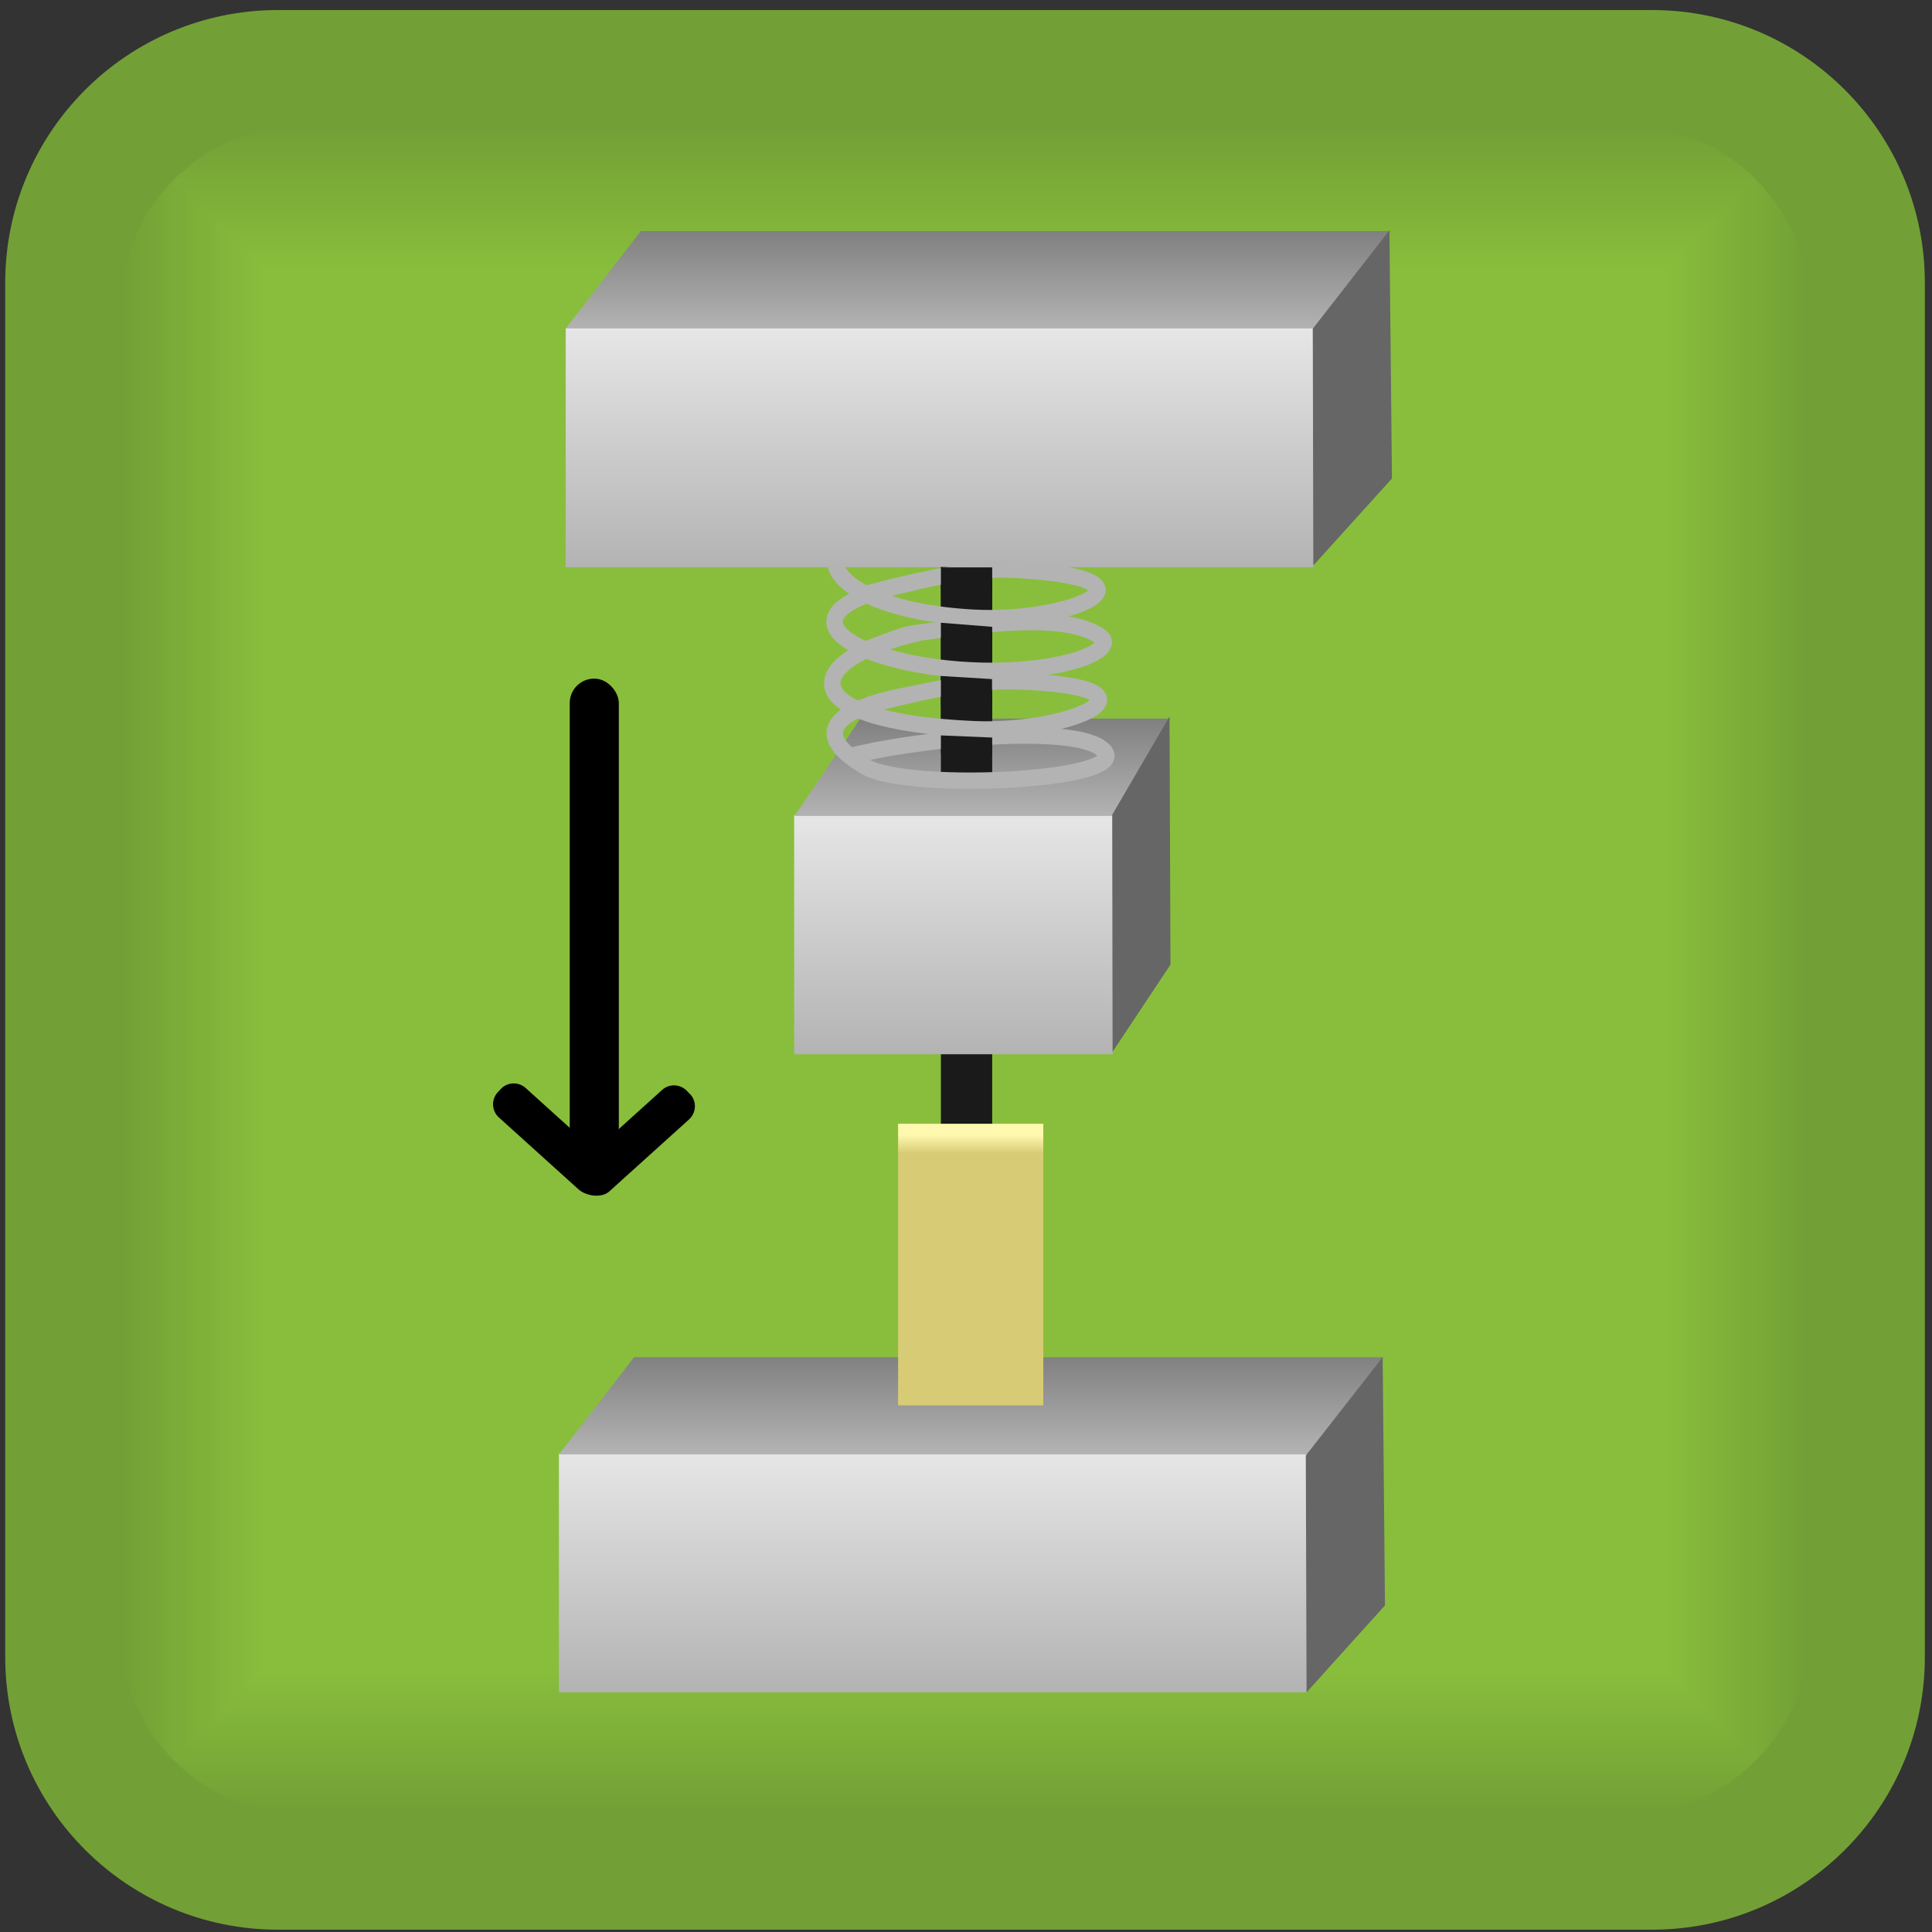 <?xml version="1.0" encoding="UTF-8" standalone="no"?>
<!-- Creator: CorelDRAW X6 -->

<svg
   xmlns:dc="http://purl.org/dc/elements/1.1/"
   xmlns:cc="http://creativecommons.org/ns#"
   xmlns:rdf="http://www.w3.org/1999/02/22-rdf-syntax-ns#"
   xmlns:svg="http://www.w3.org/2000/svg"
   xmlns="http://www.w3.org/2000/svg"
   xmlns:xlink="http://www.w3.org/1999/xlink"
   xmlns:sodipodi="http://sodipodi.sourceforge.net/DTD/sodipodi-0.dtd"
   xmlns:inkscape="http://www.inkscape.org/namespaces/inkscape"
   xml:space="preserve"
   width="100px"
   height="100px"
   version="1.1"
   style="shape-rendering:geometricPrecision; text-rendering:geometricPrecision; image-rendering:optimizeQuality; fill-rule:evenodd; clip-rule:evenodd"
   viewBox="0 0 10000 10000"
   id="svg4888"
   sodipodi:docname="accelerometerBlock.svg"
   inkscape:version="0.92.1 r15371"><rect x="0" y="0" width="10000" height="10000" fill="#333333" stroke="none"/><sodipodi:namedview
   pagecolor="#ffffff"
   bordercolor="#666666"
   borderopacity="1"
   objecttolerance="10"
   gridtolerance="10"
   guidetolerance="10"
   inkscape:pageopacity="0"
   inkscape:pageshadow="2"
   inkscape:window-width="1920"
   inkscape:window-height="1017"
   id="namedview4890"
   showgrid="false"
   inkscape:zoom="2.9557063"
   inkscape:cx="48.825951"
   inkscape:cy="23.472145"
   inkscape:window-x="-8"
   inkscape:window-y="-8"
   inkscape:window-maximized="1"
   inkscape:current-layer="svg4888" />
 <defs
   id="defs4499">
  <style
   type="text/css"
   id="style4485">
   <![CDATA[
    .fil2 {fill:none}
    .fil42 {fill:black}
    .fil43 {fill:#000059}
    .fil41 {fill:#1F1F1F}
    .fil44 {fill:#222323}
    .fil47 {fill:#2B2A29}
    .fil46 {fill:#303030}
    .fil0 {fill:#72A036}
    .fil3 {fill:#73A036}
    .fil4 {fill:#73A136}
    .fil5 {fill:#74A136}
    .fil6 {fill:#74A236}
    .fil7 {fill:#75A236}
    .fil8 {fill:#75A336}
    .fil9 {fill:#76A436}
    .fil10 {fill:#76A537}
    .fil11 {fill:#77A537}
    .fil12 {fill:#77A637}
    .fil13 {fill:#78A737}
    .fil14 {fill:#79A837}
    .fil15 {fill:#79A937}
    .fil16 {fill:#7AAA38}
    .fil17 {fill:#7BAB38}
    .fil18 {fill:#7CAC38}
    .fil19 {fill:#7CAD38}
    .fil20 {fill:#7DAE38}
    .fil21 {fill:#7EAF39}
    .fil22 {fill:#7FB039}
    .fil23 {fill:#7FB139}
    .fil24 {fill:#80B239}
    .fil25 {fill:#81B339}
    .fil26 {fill:#81B43A}
    .fil27 {fill:#82B43A}
    .fil28 {fill:#82B53A}
    .fil29 {fill:#83B63A}
    .fil30 {fill:#84B73A}
    .fil31 {fill:#84B83A}
    .fil32 {fill:#85B83A}
    .fil33 {fill:#85B93B}
    .fil34 {fill:#86BA3B}
    .fil35 {fill:#86BB3B}
    .fil36 {fill:#87BB3B}
    .fil37 {fill:#87BC3B}
    .fil38 {fill:#88BC3B}
    .fil39 {fill:#88BD3B}
    .fil40 {fill:#89BE3C}
    .fil45 {fill:#ACACAC}
    .fil48 {fill:#D40F0F}
    .fil1 {fill:black;fill-opacity:0}
   ]]>
  </style>
       <clipPath
   id="id0">
        <path
   d="M1578 9394l6833 0c526,0 957,-431 957,-957l0 -6833c0,-526 -431,-957 -957,-957l-6833 0c-526,0 -957,431 -957,957l0 6833c0,526 431,957 957,957z"
   id="path4487" />
       </clipPath>
       <clipPath
   id="id1">
        <path
   d="M1578 9394l6833 0c526,0 957,-431 957,-957l0 -6833c0,-526 -431,-957 -957,-957l-6833 0c-526,0 -957,431 -957,957l0 6833c0,526 431,957 957,957z"
   id="path4490" />
       </clipPath>
       <clipPath
   id="id2">
        <path
   d="M1578 9394l6833 0c526,0 957,-431 957,-957l0 -6833c0,-526 -431,-957 -957,-957l-6833 0c-526,0 -957,431 -957,957l0 6833c0,526 431,957 957,957z"
   id="path4493" />
       </clipPath>
       <clipPath
   id="id3">
        <path
   d="M1578 9394l6833 0c526,0 957,-431 957,-957l0 -6833c0,-526 -431,-957 -957,-957l-6833 0c-526,0 -957,431 -957,957l0 6833c0,526 431,957 957,957z"
   id="path4496" />
       </clipPath>
 <linearGradient
   inkscape:collect="always"
   xlink:href="#id4"
   id="linearGradient11478"
   gradientUnits="userSpaceOnUse"
   gradientTransform="scale(1.769,0.565)"
   x1="2747.111"
   y1="5224.776"
   x2="2747.111"
   y2="3041.45" /><linearGradient
   id="id4"
   gradientUnits="userSpaceOnUse"
   x1="4931.99"
   y1="5469.17"
   x2="4931.99"
   y2="4234.45"><stop
     offset="0"
     style="stop-color:#B3B3B3"
     id="stop4499" /><stop
     offset="1"
     style="stop-color:#E6E6E6"
     id="stop4501" /></linearGradient><linearGradient
   inkscape:collect="always"
   xlink:href="#id2-2"
   id="linearGradient11480"
   gradientUnits="userSpaceOnUse"
   gradientTransform="scale(2.91,0.344)"
   x1="1738.377"
   y1="5005.52"
   x2="1738.377"
   y2="3541.697" /><linearGradient
   id="id2-2"
   gradientUnits="objectBoundingBox"
   x1="0.5"
   y1="1"
   x2="0.5"
   y2="0"><stop
     offset="0"
     style="stop-color:#B3B3B3"
     id="stop4493" /><stop
     offset="1"
     style="stop-color:gray"
     id="stop4495" /></linearGradient><linearGradient
   inkscape:collect="always"
   xlink:href="#id4"
   id="linearGradient11482"
   gradientUnits="userSpaceOnUse"
   gradientTransform="scale(1.769,0.565)"
   x1="2727.329"
   y1="15508.026"
   x2="2727.329"
   y2="13324.699" /><linearGradient
   inkscape:collect="always"
   xlink:href="#id2-2"
   id="linearGradient11484"
   gradientUnits="userSpaceOnUse"
   gradientTransform="scale(2.913,0.343)"
   x1="1724.633"
   y1="21952.998"
   x2="1724.633"
   y2="20490.631" /><linearGradient
   inkscape:collect="always"
   xlink:href="#id4"
   id="linearGradient11486"
   gradientUnits="userSpaceOnUse"
   x1="4931.99"
   y1="5469.17"
   x2="4931.99"
   y2="4234.45" /><linearGradient
   inkscape:collect="always"
   xlink:href="#id2-2"
   id="linearGradient11488"
   gradientUnits="userSpaceOnUse"
   x1="5082"
   y1="4237.76"
   x2="5082"
   y2="3735.05" /><linearGradient
   inkscape:collect="always"
   xlink:href="#id6"
   id="linearGradient11490"
   gradientUnits="userSpaceOnUse"
   x1="5021.26"
   y1="7224.52"
   x2="5021.26"
   y2="5885.73" /><linearGradient
   id="id6"
   gradientUnits="userSpaceOnUse"
   x1="5021.26"
   y1="7224.52"
   x2="5021.26"
   y2="5885.73"><stop
     offset="0"
     style="stop-color:#D7CC75"
     id="stop4505" /><stop
     offset="0.929"
     style="stop-color:#D7CC75"
     id="stop4507" /><stop
     offset="1"
     style="stop-color:#FFF8AF"
     id="stop4509" /></linearGradient></defs>
 <g
   id="Layer_x0020_1">
  <g
   id="_344180360">
   <g
   id="_343965240">
    <g
   id="_344506672">
     <path
   class="fil0"
   d="M1439 52l7112 0c780,0 1412,632 1412,1412l0 7112c0,780 -632,1412 -1412,1412l-7112 0c-780,0 -1412,-632 -1412,-1412l0 -7112c0,-780 632,-1412 1412,-1412l0 0z"
   id="path4502" />
     <g
   id="g4828">
      <g
   style="clip-path:url(#id0)"
   clip-path="url(#id0)"
   id="g4506">
       <polygon
   class="fil1"
   points="621,647 9369,647 9369,9394 621,9394 "
   id="polygon4504" />
      </g>
      <g
   style="clip-path:url(#id1)"
   clip-path="url(#id1)"
   id="g4511">
       <g
   id="g4509">
        <polygon
   id="1"
   class="fil1"
   points="621,647 9369,647 9369,9394 621,9394 " />
       </g>
      </g>
      <path
   class="fil2"
   d="M1578 9394l6833 0c526,0 957,-431 957,-957l0 -6833c0,-526 -431,-957 -957,-957l-6833 0c-526,0 -957,431 -957,957l0 6833c0,526 431,957 957,957z"
   id="path4513" />
      <g
   style="clip-path:url(#id2)"
   clip-path="url(#id2)"
   id="g4517">
       <polygon
   class="fil1"
   points="621,647 9369,647 9369,9394 621,9394 "
   id="polygon4515" />
      </g>
      <g
   style="clip-path:url(#id3)"
   clip-path="url(#id3)"
   id="g4822">
       <g
   id="g4820">
        <polygon
   id="polygon4519"
   class="fil3"
   points="621,646 9369,646 9369,9394 621,9394 621,646 651,675 9340,675 9340,9365 651,9365 651,675 " />
        <polygon
   id="_1_0"
   class="fil3"
   points="636,661 9354,661 9354,9380 636,9380 636,661 665,690 9326,690 9326,9350 665,9350 665,690 " />
        <polygon
   id="_2"
   class="fil4"
   points="651,675 9340,675 9340,9365 651,9365 651,675 679,705 9311,705 9311,9336 679,9336 679,705 " />
        <polygon
   id="_3"
   class="fil5"
   points="665,690 9326,690 9326,9350 665,9350 665,690 694,719 9296,719 9296,9321 694,9321 694,719 " />
        <polygon
   id="_4"
   class="fil6"
   points="679,705 9311,705 9311,9336 679,9336 679,705 709,733 9282,733 9282,9306 709,9306 709,733 " />
        <polygon
   id="_5"
   class="fil7"
   points="694,719 9296,719 9296,9321 694,9321 694,719 723,748 9267,748 9267,9292 723,9292 723,748 " />
        <polygon
   id="_6"
   class="fil8"
   points="709,733 9282,733 9282,9306 709,9306 709,733 738,763 9252,763 9252,9278 738,9278 738,763 " />
        <polygon
   id="_7"
   class="fil9"
   points="723,748 9267,748 9267,9292 723,9292 723,748 753,778 9238,778 9238,9263 753,9263 753,778 " />
        <polygon
   id="_8"
   class="fil9"
   points="738,763 9252,763 9252,9278 738,9278 738,763 767,792 9223,792 9223,9248 767,9248 767,792 " />
        <polygon
   id="_9"
   class="fil10"
   points="753,778 9238,778 9238,9263 753,9263 753,778 781,807 9209,807 9209,9234 781,9234 781,807 " />
        <polygon
   id="_10"
   class="fil11"
   points="767,792 9224,792 9224,9248 767,9248 767,792 796,822 9194,822 9194,9219 796,9219 796,822 " />
        <polygon
   id="_11"
   class="fil12"
   points="781,807 9209,807 9209,9234 781,9234 781,807 811,836 9180,836 9180,9204 811,9204 811,836 " />
        <polygon
   id="_12"
   class="fil13"
   points="796,822 9194,822 9194,9219 796,9219 796,822 826,850 9165,850 9165,9190 826,9190 826,850 " />
        <polygon
   id="_13"
   class="fil13"
   points="811,836 9180,836 9180,9204 811,9204 811,836 840,865 9150,865 9150,9176 840,9176 840,865 " />
        <polygon
   id="_14"
   class="fil14"
   points="826,850 9165,850 9165,9190 826,9190 826,850 855,880 9136,880 9136,9161 855,9161 855,880 " />
        <polygon
   id="_15"
   class="fil14"
   points="840,865 9150,865 9150,9176 840,9176 840,865 869,894 9121,894 9121,9146 869,9146 869,894 " />
        <polygon
   id="_16"
   class="fil15"
   points="855,880 9136,880 9136,9161 855,9161 855,880 884,909 9107,909 9107,9132 884,9132 884,909 " />
        <polygon
   id="_17"
   class="fil16"
   points="869,894 9121,894 9121,9146 869,9146 869,894 898,924 9092,924 9092,9117 898,9117 898,924 " />
        <polygon
   id="_18"
   class="fil16"
   points="884,909 9107,909 9107,9132 884,9132 884,909 913,938 9077,938 9077,9102 913,9102 913,938 " />
        <polygon
   id="_19"
   class="fil17"
   points="898,924 9092,924 9092,9117 898,9117 898,924 928,952 9063,952 9063,9087 928,9087 928,952 " />
        <polygon
   id="_20"
   class="fil17"
   points="913,938 9077,938 9077,9102 913,9102 913,938 942,967 9048,967 9048,9073 942,9073 942,967 " />
        <polygon
   id="_21"
   class="fil18"
   points="928,952 9063,952 9063,9087 928,9087 928,952 957,982 9033,982 9033,9059 957,9059 957,982 " />
        <polygon
   id="_22"
   class="fil18"
   points="942,967 9048,967 9048,9073 942,9073 942,967 971,996 9019,996 9019,9044 971,9044 971,996 " />
        <polygon
   id="_23"
   class="fil19"
   points="957,982 9033,982 9033,9059 957,9059 957,982 986,1011 9005,1011 9005,9029 986,9029 986,1011 " />
        <polygon
   id="_24"
   class="fil20"
   points="971,996 9019,996 9019,9044 971,9044 971,996 1000,1026 8990,1026 8990,9015 1000,9015 1000,1026 " />
        <polygon
   id="_25"
   class="fil20"
   points="986,1011 9005,1011 9005,9029 986,9029 986,1011 1015,1040 8975,1040 8975,9000 1015,9000 1015,1040 " />
        <polygon
   id="_26"
   class="fil21"
   points="1000,1026 8990,1026 8990,9015 1000,9015 1000,1026 1030,1054 8961,1054 8961,8985 1030,8985 1030,1054 " />
        <polygon
   id="_27"
   class="fil21"
   points="1015,1040 8975,1040 8975,9000 1015,9000 1015,1040 1044,1069 8946,1069 8946,8971 1044,8971 1044,1069 " />
        <polygon
   id="_28"
   class="fil22"
   points="1030,1054 8961,1054 8961,8985 1030,8985 1030,1054 1059,1084 8931,1084 8931,8957 1059,8957 1059,1084 " />
        <polygon
   id="_29"
   class="fil23"
   points="1044,1069 8946,1069 8946,8971 1044,8971 1044,1069 1073,1098 8917,1098 8917,8942 1073,8942 1073,1098 " />
        <polygon
   id="_30"
   class="fil23"
   points="1059,1084 8931,1084 8931,8957 1059,8957 1059,1084 1088,1113 8903,1113 8903,8927 1088,8927 1088,1113 " />
        <polygon
   id="_31"
   class="fil24"
   points="1073,1098 8917,1098 8917,8942 1073,8942 1073,1098 1102,1128 8888,1128 8888,8913 1102,8913 1102,1128 " />
        <polygon
   id="_32"
   class="fil24"
   points="1088,1113 8903,1113 8903,8927 1088,8927 1088,1113 1117,1142 8873,1142 8873,8898 1117,8898 1117,1142 " />
        <polygon
   id="_33"
   class="fil25"
   points="1102,1128 8888,1128 8888,8913 1102,8913 1102,1128 1132,1156 8859,1156 8859,8883 1132,8883 1132,1156 " />
        <polygon
   id="_34"
   class="fil26"
   points="1117,1142 8873,1142 8873,8898 1117,8898 1117,1142 1146,1171 8844,1171 8844,8869 1146,8869 1146,1171 " />
        <polygon
   id="_35"
   class="fil27"
   points="1132,1156 8859,1156 8859,8883 1132,8883 1132,1156 1161,1186 8829,1186 8829,8855 1161,8855 1161,1186 " />
        <polygon
   id="_36"
   class="fil28"
   points="1146,1171 8844,1171 8844,8869 1146,8869 1146,1171 1176,1200 8815,1200 8815,8840 1176,8840 1176,1200 " />
        <polygon
   id="_37"
   class="fil28"
   points="1161,1186 8829,1186 8829,8855 1161,8855 1161,1186 1190,1215 8801,1215 8801,8825 1190,8825 1190,1215 " />
        <polygon
   id="_38"
   class="fil29"
   points="1176,1200 8815,1200 8815,8840 1176,8840 1176,1200 1204,1230 8786,1230 8786,8811 1204,8811 1204,1230 " />
        <polygon
   id="_39"
   class="fil29"
   points="1190,1215 8801,1215 8801,8825 1190,8825 1190,1215 1219,1244 8771,1244 8771,8796 1219,8796 1219,1244 " />
        <polygon
   id="_40"
   class="fil30"
   points="1204,1230 8786,1230 8786,8811 1204,8811 1204,1230 1234,1258 8757,1258 8757,8781 1234,8781 1234,1258 " />
        <polygon
   id="_41"
   class="fil31"
   points="1219,1244 8771,1244 8771,8796 1219,8796 1219,1244 1248,1273 8742,1273 8742,8767 1248,8767 1248,1273 " />
        <polygon
   id="_42"
   class="fil32"
   points="1234,1258 8757,1258 8757,8781 1234,8781 1234,1258 1263,1288 8727,1288 8727,8753 1263,8753 1263,1288 " />
        <polygon
   id="_43"
   class="fil33"
   points="1248,1273 8742,1273 8742,8767 1248,8767 1248,1273 1278,1302 8713,1302 8713,8738 1278,8738 1278,1302 " />
        <polygon
   id="_44"
   class="fil33"
   points="1263,1288 8727,1288 8727,8753 1263,8753 1263,1288 1292,1317 8699,1317 8699,8723 1292,8723 1292,1317 " />
        <polygon
   id="_45"
   class="fil34"
   points="1278,1302 8713,1302 8713,8738 1278,8738 1278,1302 1306,1332 8684,1332 8684,8709 1306,8709 1306,1332 " />
        <polygon
   id="_46"
   class="fil35"
   points="1292,1317 8699,1317 8699,8723 1292,8723 1292,1317 1321,1346 8669,1346 8669,8694 1321,8694 1321,1346 " />
        <polygon
   id="_47"
   class="fil36"
   points="1306,1332 8684,1332 8684,8709 1306,8709 1306,1332 1336,1360 8655,1360 8655,8679 1336,8679 1336,1360 " />
        <polygon
   id="_48"
   class="fil37"
   points="1321,1346 8669,1346 8669,8694 1321,8694 1321,1346 1350,1375 8640,1375 8640,8665 1350,8665 1350,1375 " />
        <polygon
   id="_49"
   class="fil38"
   points="1336,1360 8655,1360 8655,8679 1336,8679 1336,1360 1365,1390 8625,1390 8625,8651 1365,8651 1365,1390 " />
        <polygon
   id="_50"
   class="fil39"
   points="1350,1375 8640,1375 8640,8665 1350,8665 1350,1375 1380,1404 8611,1404 8611,8636 1380,8636 1380,1404 " />
        <polygon
   id="_51"
   class="fil40"
   points="1365,1390 8625,1390 8625,8651 1365,8651 1365,1390 1394,1419 8596,1419 8596,8621 1394,8621 1394,1419 " />
        <polygon
   id="_52"
   class="fil40"
   points="1380,1404 8611,1404 8611,8636 1380,8636 1380,1404 1408,1434 8582,1434 8582,8607 1408,8607 1408,1434 " />
        <polygon
   id="_53"
   class="fil40"
   points="1394,1419 8596,1419 8596,8621 1394,8621 1394,1419 1423,1448 8567,1448 8567,8592 1423,8592 1423,1448 " />
        <polygon
   id="_54"
   class="fil40"
   points="1408,1434 8582,1434 8582,8607 1408,8607 1408,1434 1438,1462 8553,1462 8553,8577 1438,8577 1438,1462 " />
        <polygon
   id="_55"
   class="fil40"
   points="1423,1448 8567,1448 8567,8592 1423,8592 1423,1448 1452,1477 8538,1477 8538,8563 1452,8563 1452,1477 " />
        <polygon
   id="_56"
   class="fil40"
   points="1438,1462 8553,1462 8553,8577 1438,8577 1438,1462 1467,1492 8523,1492 8523,8549 1467,8549 1467,1492 " />
        <polygon
   id="_57"
   class="fil40"
   points="1452,1477 8538,1477 8538,8563 1452,8563 1452,1477 1482,1506 8509,1506 8509,8534 1482,8534 1482,1506 " />
        <polygon
   id="_58"
   class="fil40"
   points="1467,1492 8523,1492 8523,8549 1467,8549 1467,1492 1496,1521 8494,1521 8494,8519 1496,8519 1496,1521 " />
        <polygon
   id="_59"
   class="fil40"
   points="1482,1506 8509,1506 8509,8534 1482,8534 1482,1506 1510,1536 8480,1536 8480,8505 1510,8505 1510,1536 " />
        <polygon
   id="_60"
   class="fil40"
   points="1496,1521 8494,1521 8494,8519 1496,8519 1496,1521 1525,1550 8465,1550 8465,8490 1525,8490 1525,1550 " />
        <polygon
   id="_61"
   class="fil40"
   points="1510,1536 8480,1536 8480,8505 1510,8505 1510,1536 1540,1564 8451,1564 8451,8475 1540,8475 1540,1564 " />
        <polygon
   id="_62"
   class="fil40"
   points="1525,1550 8465,1550 8465,8490 1525,8490 1525,1550 1554,1579 8436,1579 8436,8461 1554,8461 1554,1579 " />
        <polygon
   id="_63"
   class="fil40"
   points="1540,1564 8451,1564 8451,8475 1540,8475 1540,1564 1569,1594 8421,1594 8421,8447 1569,8447 1569,1594 " />
        <polygon
   id="_64"
   class="fil40"
   points="1554,1579 8436,1579 8436,8461 1554,8461 1554,1579 1584,1609 8407,1609 8407,8432 1584,8432 1584,1609 " />
        <polygon
   id="_65"
   class="fil40"
   points="1569,1594 8421,1594 8421,8447 1569,8447 1569,1594 1598,1623 8392,1623 8392,8417 1598,8417 1598,1623 " />
        <polygon
   id="_66"
   class="fil40"
   points="1584,1609 8407,1609 8407,8432 1584,8432 1584,1609 1612,1638 8378,1638 8378,8403 1612,8403 1612,1638 " />
        <polygon
   id="_67"
   class="fil40"
   points="1598,1623 8392,1623 8392,8417 1598,8417 1598,1623 1627,1653 8363,1653 8363,8388 1627,8388 1627,1653 " />
        <polygon
   id="_68"
   class="fil40"
   points="1612,1638 8378,1638 8378,8403 1612,8403 1612,1638 1642,1667 8349,1667 8349,8373 1642,8373 1642,1667 " />
        <polygon
   id="_69"
   class="fil40"
   points="1627,1653 8363,1653 8363,8388 1627,8388 1627,1653 1657,1681 8334,1681 8334,8359 1657,8359 1657,1681 " />
        <polygon
   id="_70"
   class="fil40"
   points="1642,1667 8349,1667 8349,8373 1642,8373 1642,1667 1671,1696 8319,1696 8319,8345 1671,8345 1671,1696 " />
        <polygon
   id="_71"
   class="fil40"
   points="1657,1681 8334,1681 8334,8359 1657,8359 1657,1681 1686,1711 8305,1711 8305,8330 1686,8330 1686,1711 " />
        <polygon
   id="_72"
   class="fil40"
   points="1671,1696 8319,1696 8319,8345 1671,8345 1671,1696 1701,1725 8290,1725 8290,8315 1701,8315 1701,1725 " />
        <polygon
   id="_73"
   class="fil40"
   points="1686,1711 8305,1711 8305,8330 1686,8330 1686,1711 1715,1740 8276,1740 8276,8301 1715,8301 1715,1740 " />
        <polygon
   id="_74"
   class="fil40"
   points="1700,1725 8290,1725 8290,8315 1700,8315 1700,1725 1729,1755 8261,1755 8261,8286 1729,8286 1729,1755 " />
        <polygon
   id="_75"
   class="fil40"
   points="1715,1740 8276,1740 8276,8301 1715,8301 1715,1740 1744,1769 8246,1769 8246,8271 1744,8271 1744,1769 " />
        <polygon
   id="_76"
   class="fil40"
   points="1729,1755 8261,1755 8261,8286 1729,8286 1729,1755 1759,1783 8232,1783 8232,8256 1759,8256 1759,1783 " />
        <polygon
   id="_77"
   class="fil40"
   points="1744,1769 8246,1769 8246,8271 1744,8271 1744,1769 1773,1798 8217,1798 8217,8243 1773,8243 1773,1798 " />
        <polygon
   id="_78"
   class="fil40"
   points="1759,1783 8232,1783 8232,8256 1759,8256 1759,1783 1788,1813 8202,1813 8202,8228 1788,8228 1788,1813 " />
        <polygon
   id="_79"
   class="fil40"
   points="1773,1798 8217,1798 8217,8243 1773,8243 1773,1798 1803,1827 8188,1827 8188,8213 1803,8213 1803,1827 " />
        <polygon
   id="_80"
   class="fil40"
   points="1788,1813 8202,1813 8202,8228 1788,8228 1788,1813 1817,1842 8174,1842 8174,8198 1817,8198 1817,1842 " />
        <polygon
   id="_81"
   class="fil40"
   points="1803,1827 8188,1827 8188,8213 1803,8213 1803,1827 1831,1857 8159,1857 8159,8184 1831,8184 1831,1857 " />
        <polygon
   id="_82"
   class="fil40"
   points="1817,1842 8174,1842 8174,8198 1817,8198 1817,1842 1846,1871 8144,1871 8144,8169 1846,8169 1846,1871 " />
        <polygon
   id="_83"
   class="fil40"
   points="1831,1857 8159,1857 8159,8184 1831,8184 1831,1857 1861,1885 8130,1885 8130,8154 1861,8154 1861,1885 " />
        <polygon
   id="_84"
   class="fil40"
   points="1846,1871 8144,1871 8144,8169 1846,8169 1846,1871 1875,1900 8115,1900 8115,8140 1875,8140 1875,1900 " />
        <polygon
   id="_85"
   class="fil40"
   points="1861,1885 8130,1885 8130,8154 1861,8154 1861,1885 1890,1915 8100,1915 8100,8126 1890,8126 1890,1915 " />
        <polygon
   id="_86"
   class="fil40"
   points="1875,1900 8115,1900 8115,8140 1875,8140 1875,1900 1905,1929 8086,1929 8086,8111 1905,8111 1905,1929 " />
        <polygon
   id="_87"
   class="fil40"
   points="1890,1915 8100,1915 8100,8126 1890,8126 1890,1915 1919,1944 8072,1944 8072,8096 1919,8096 1919,1944 " />
        <polygon
   id="_88"
   class="fil40"
   points="1905,1929 8086,1929 8086,8111 1905,8111 1905,1929 1933,1959 8057,1959 8057,8082 1933,8082 1933,1959 " />
        <polygon
   id="_89"
   class="fil40"
   points="1919,1944 8072,1944 8072,8096 1919,8096 1919,1944 1948,1973 8042,1973 8042,8067 1948,8067 1948,1973 " />
        <polygon
   id="_90"
   class="fil40"
   points="1933,1959 8057,1959 8057,8082 1933,8082 1933,1959 1963,1987 8028,1987 8028,8052 1963,8052 1963,1987 " />
        <polygon
   id="_91"
   class="fil40"
   points="1948,1973 8042,1973 8042,8067 1948,8067 1948,1973 1977,2002 8013,2002 8013,8038 1977,8038 1977,2002 " />
        <polygon
   id="_92"
   class="fil40"
   points="1963,1987 8028,1987 8028,8052 1963,8052 1963,1987 1992,2017 7998,2017 7998,8024 1992,8024 1992,2017 " />
        <polygon
   id="_93"
   class="fil40"
   points="1977,2002 8013,2002 8013,8038 1977,8038 1977,2002 2007,2031 7984,2031 7984,8009 2007,8009 2007,2031 " />
        <polygon
   id="_94"
   class="fil40"
   points="1992,2017 7998,2017 7998,8024 1992,8024 1992,2017 2021,2046 7969,2046 7969,7994 2021,7994 2021,2046 " />
        <polygon
   id="_95"
   class="fil40"
   points="2007,2031 7984,2031 7984,8009 2007,8009 2007,2031 2035,2061 7955,2061 7955,7980 2035,7980 2035,2061 " />
        <polygon
   id="_96"
   class="fil40"
   points="2021,2046 7969,2046 7969,7994 2021,7994 2021,2046 2050,2075 7940,2075 7940,7965 2050,7965 2050,2075 " />
        <polygon
   id="_97"
   class="fil40"
   points="2035,2061 7955,2061 7955,7980 2035,7980 2035,2061 2065,2089 7926,2089 7926,7950 2065,7950 2065,2089 " />
        <polygon
   id="_98"
   class="fil40"
   points="2050,2075 7940,2075 7940,7965 2050,7965 2050,2075 2079,2104 7911,2104 7911,7936 2079,7936 2079,2104 " />
        <polygon
   id="_99"
   class="fil40"
   points="2065,2089 7926,2089 7926,7950 2065,7950 2065,2089 2094,2119 7896,2119 7896,7922 2094,7922 2094,2119 " />
        <polygon
   id="_100"
   class="fil40"
   points="2079,2104 7911,2104 7911,7936 2079,7936 2079,2104 2109,2133 7882,2133 7882,7907 2109,7907 2109,2133 " />
        <polygon
   id="_101"
   class="fil40"
   points="2094,2119 7896,2119 7896,7922 2094,7922 2094,2119 2123,2148 7867,2148 7867,7892 2123,7892 2123,2148 " />
        <polygon
   id="_102"
   class="fil40"
   points="2109,2133 7882,2133 7882,7907 2109,7907 2109,2133 2137,2163 7853,2163 7853,7878 2137,7878 2137,2163 " />
        <polygon
   id="_103"
   class="fil40"
   points="2123,2148 7867,2148 7867,7892 2123,7892 2123,2148 2152,2177 7838,2177 7838,7863 2152,7863 2152,2177 " />
        <polygon
   id="_104"
   class="fil40"
   points="2137,2163 7853,2163 7853,7878 2137,7878 2137,2163 2167,2191 7824,2191 7824,7848 2167,7848 2167,2191 " />
        <polygon
   id="_105"
   class="fil40"
   points="2152,2177 7838,2177 7838,7863 2152,7863 2152,2177 2181,2206 7809,2206 7809,7834 2181,7834 2181,2206 " />
        <polygon
   id="_106"
   class="fil40"
   points="2167,2191 7824,2191 7824,7848 2167,7848 2167,2191 2196,2221 7794,2221 7794,7820 2196,7820 2196,2221 " />
        <polygon
   id="_107"
   class="fil40"
   points="2181,2206 7809,2206 7809,7834 2181,7834 2181,2206 2211,2235 7780,2235 7780,7805 2211,7805 2211,2235 " />
        <polygon
   id="_108"
   class="fil40"
   points="2196,2221 7794,2221 7794,7820 2196,7820 2196,2221 2225,2250 7765,2250 7765,7790 2225,7790 2225,2250 " />
        <polygon
   id="_109"
   class="fil40"
   points="2211,2235 7780,2235 7780,7805 2211,7805 2211,2235 2239,2265 7751,2265 7751,7776 2239,7776 2239,2265 " />
        <polygon
   id="_110"
   class="fil40"
   points="2225,2250 7765,2250 7765,7790 2225,7790 2225,2250 2254,2279 7736,2279 7736,7761 2254,7761 2254,2279 " />
        <polygon
   id="_111"
   class="fil40"
   points="2239,2265 7751,2265 7751,7776 2239,7776 2239,2265 2269,2293 7722,2293 7722,7746 2269,7746 2269,2293 " />
        <polygon
   id="_112"
   class="fil40"
   points="2254,2279 7736,2279 7736,7761 2254,7761 2254,2279 2283,2308 7707,2308 7707,7732 2283,7732 2283,2308 " />
        <polygon
   id="_113"
   class="fil40"
   points="2269,2293 7722,2293 7722,7746 2269,7746 2269,2293 2298,2323 7692,2323 7692,7718 2298,7718 2298,2323 " />
        <polygon
   id="_114"
   class="fil40"
   points="2283,2308 7707,2308 7707,7732 2283,7732 2283,2308 2313,2337 7678,2337 7678,7703 2313,7703 2313,2337 " />
        <polygon
   id="_115"
   class="fil40"
   points="2298,2323 7692,2323 7692,7718 2298,7718 2298,2323 2327,2352 7663,2352 7663,7688 2327,7688 2327,2352 " />
        <polygon
   id="_116"
   class="fil40"
   points="2313,2337 7678,2337 7678,7703 2313,7703 2313,2337 2341,2367 7649,2367 7649,7674 2341,7674 2341,2367 " />
        <polygon
   id="_117"
   class="fil40"
   points="2327,2352 7663,2352 7663,7688 2327,7688 2327,2352 2356,2381 7634,2381 7634,7659 2356,7659 2356,2381 " />
        <polygon
   id="_118"
   class="fil40"
   points="2341,2367 7649,2367 7649,7674 2341,7674 2341,2367 2371,2395 7620,2395 7620,7644 2371,7644 2371,2395 " />
        <polygon
   id="_119"
   class="fil40"
   points="2356,2381 7634,2381 7634,7659 2356,7659 2356,2381 2385,2410 7605,2410 7605,7630 2385,7630 2385,2410 " />
        <polygon
   id="_120"
   class="fil40"
   points="2371,2395 7620,2395 7620,7644 2371,7644 2371,2395 2400,2425 7590,2425 7590,7616 2400,7616 2400,2425 " />
        <polygon
   id="_121"
   class="fil40"
   points="2385,2410 7605,2410 7605,7630 2385,7630 2385,2410 2415,2440 7576,2440 7576,7601 2415,7601 2415,2440 " />
        <polygon
   id="_122"
   class="fil40"
   points="2400,2425 7590,2425 7590,7616 2400,7616 2400,2425 2429,2454 7561,2454 7561,7586 2429,7586 2429,2454 " />
        <polygon
   id="_123"
   class="fil40"
   points="2415,2440 7576,2440 7576,7601 2415,7601 2415,2440 2443,2469 7547,2469 7547,7572 2443,7572 2443,2469 " />
        <polygon
   id="_124"
   class="fil40"
   points="2429,2454 7561,2454 7561,7586 2429,7586 2429,2454 2458,2484 7532,2484 7532,7557 2458,7557 2458,2484 " />
        <polygon
   id="_125"
   class="fil40"
   points="2443,2469 7547,2469 7547,7572 2443,7572 2443,2469 2473,2498 7518,2498 7518,7542 2473,7542 2473,2498 " />
        <polygon
   id="_126"
   class="fil40"
   points="2458,2484 7532,2484 7532,7557 2458,7557 2458,2484 2487,2512 7503,2512 7503,7528 2487,7528 2487,2512 " />
        <polygon
   id="_127"
   class="fil40"
   points="2473,2498 7518,2498 7518,7542 2473,7542 2473,2498 2502,2527 7488,2527 7488,7514 2502,7514 2502,2527 " />
        <polygon
   id="_128"
   class="fil40"
   points="2487,2512 7503,2512 7503,7528 2487,7528 2487,2512 2517,2542 7474,2542 7474,7499 2517,7499 2517,2542 " />
        <polygon
   id="_129"
   class="fil40"
   points="2502,2527 7488,2527 7488,7514 2502,7514 2502,2527 2532,2556 7459,2556 7459,7484 2532,7484 2532,2556 " />
        <polygon
   id="_130"
   class="fil40"
   points="2517,2542 7474,2542 7474,7499 2517,7499 2517,2542 2546,2571 7445,2571 7445,7470 2546,7470 2546,2571 " />
        <polygon
   id="_131"
   class="fil40"
   points="2532,2556 7459,2556 7459,7484 2532,7484 2532,2556 2560,2586 7430,2586 7430,7455 2560,7455 2560,2586 " />
        <polygon
   id="_132"
   class="fil40"
   points="2546,2571 7445,2571 7445,7470 2546,7470 2546,2571 2575,2600 7415,2600 7415,7440 2575,7440 2575,2600 " />
        <polygon
   id="_133"
   class="fil40"
   points="2560,2586 7430,2586 7430,7455 2560,7455 2560,2586 2590,2614 7401,2614 7401,7425 2590,7425 2590,2614 " />
        <polygon
   id="_134"
   class="fil40"
   points="2575,2600 7415,2600 7415,7440 2575,7440 2575,2600 2604,2629 7386,2629 7386,7411 2604,7411 2604,2629 " />
        <polygon
   id="_135"
   class="fil40"
   points="2590,2614 7401,2614 7401,7425 2590,7425 2590,2614 2619,2644 7371,2644 7371,7397 2619,7397 2619,2644 " />
        <polygon
   id="_136"
   class="fil40"
   points="2604,2629 7386,2629 7386,7411 2604,7411 2604,2629 2634,2658 7357,2658 7357,7382 2634,7382 2634,2658 " />
        <polygon
   id="_137"
   class="fil40"
   points="2619,2644 7371,2644 7371,7397 2619,7397 2619,2644 2648,2673 7342,2673 7342,7367 2648,7367 2648,2673 " />
        <polygon
   id="_138"
   class="fil40"
   points="2634,2658 7357,2658 7357,7382 2634,7382 2634,2658 2662,2688 7328,2688 7328,7353 2662,7353 2662,2688 " />
        <polygon
   id="_139"
   class="fil40"
   points="2648,2673 7342,2673 7342,7367 2648,7367 2648,2673 2677,2702 7313,2702 7313,7338 2677,7338 2677,2702 " />
        <polygon
   id="_140"
   class="fil40"
   points="2662,2688 7328,2688 7328,7353 2662,7353 2662,2688 2692,2716 7299,2716 7299,7323 2692,7323 2692,2716 " />
        <polygon
   id="_141"
   class="fil40"
   points="2677,2702 7313,2702 7313,7338 2677,7338 2677,2702 2706,2731 7284,2731 7284,7309 2706,7309 2706,2731 " />
        <polygon
   id="_142"
   class="fil40"
   points="2692,2716 7299,2716 7299,7323 2692,7323 2692,2716 2721,2746 7269,2746 7269,7295 2721,7295 2721,2746 " />
        <polygon
   id="_143"
   class="fil40"
   points="2706,2731 7284,2731 7284,7309 2706,7309 2706,2731 2736,2760 7255,2760 7255,7280 2736,7280 2736,2760 " />
        <polygon
   id="_144"
   class="fil40"
   points="2721,2746 7269,2746 7269,7295 2721,7295 2721,2746 2750,2775 7240,2775 7240,7265 2750,7265 2750,2775 " />
        <polygon
   id="_145"
   class="fil40"
   points="2736,2760 7255,2760 7255,7280 2736,7280 2736,2760 2764,2790 7226,2790 7226,7251 2764,7251 2764,2790 " />
        <polygon
   id="_146"
   class="fil40"
   points="2750,2775 7240,2775 7240,7265 2750,7265 2750,2775 2779,2804 7211,2804 7211,7236 2779,7236 2779,2804 " />
        <polygon
   id="_147"
   class="fil40"
   points="2764,2790 7226,2790 7226,7251 2764,7251 2764,2790 2794,2818 7197,2818 7197,7221 2794,7221 2794,2818 " />
        <polygon
   id="_148"
   class="fil40"
   points="2779,2804 7211,2804 7211,7236 2779,7236 2779,2804 2808,2833 7182,2833 7182,7207 2808,7207 2808,2833 " />
        <polygon
   id="_149"
   class="fil40"
   points="2794,2818 7197,2818 7197,7221 2794,7221 2794,2818 2823,2848 7167,2848 7167,7193 2823,7193 2823,2848 " />
        <polygon
   id="_150"
   class="fil40"
   points="2808,2833 7182,2833 7182,7207 2808,7207 2808,2833 2838,2862 7153,2862 7153,7178 2838,7178 2838,2862 " />
        <polygon
   id="_151"
   class="fil40"
   points="2823,2848 7167,2848 7167,7193 2823,7193 2823,2848 2852,2877 7138,2877 7138,7163 2852,7163 2852,2877 " />
        <polygon
   id="_152"
   class="fil40"
   points="2838,2862 7153,2862 7153,7178 2838,7178 2838,2862 2866,2892 7124,2892 7124,7149 2866,7149 2866,2892 " />
        <polygon
   id="_153"
   class="fil40"
   points="2852,2877 7138,2877 7138,7163 2852,7163 2852,2877 2881,2906 7109,2906 7109,7134 2881,7134 2881,2906 " />
        <polygon
   id="_154"
   class="fil40"
   points="2866,2892 7124,2892 7124,7149 2866,7149 2866,2892 2896,2920 7095,2920 7095,7119 2896,7119 2896,2920 " />
        <polygon
   id="_155"
   class="fil40"
   points="2881,2906 7109,2906 7109,7134 2881,7134 2881,2906 2910,2935 7080,2935 7080,7105 2910,7105 2910,2935 " />
        <polygon
   id="_156"
   class="fil40"
   points="2896,2920 7095,2920 7095,7119 2896,7119 2896,2920 2925,2950 7065,2950 7065,7091 2925,7091 2925,2950 " />
        <polygon
   id="_157"
   class="fil40"
   points="2910,2935 7080,2935 7080,7105 2910,7105 2910,2935 2940,2964 7051,2964 7051,7076 2940,7076 2940,2964 " />
        <polygon
   id="_158"
   class="fil40"
   points="2925,2950 7065,2950 7065,7091 2925,7091 2925,2950 2954,2979 7036,2979 7036,7061 2954,7061 2954,2979 " />
        <polygon
   id="_159"
   class="fil40"
   points="2940,2964 7051,2964 7051,7076 2940,7076 2940,2964 2968,2994 7022,2994 7022,7047 2968,7047 2968,2994 " />
        <polygon
   id="_160"
   class="fil40"
   points="2954,2979 7036,2979 7036,7061 2954,7061 2954,2979 2983,3008 7007,3008 7007,7032 2983,7032 2983,3008 " />
        <polygon
   id="_161"
   class="fil40"
   points="2968,2994 7022,2994 7022,7047 2968,7047 2968,2994 2998,3022 6993,3022 6993,7017 2998,7017 2998,3022 " />
        <polygon
   id="_162"
   class="fil40"
   points="2983,3008 7007,3008 7007,7032 2983,7032 2983,3008 3012,3037 6978,3037 6978,7003 3012,7003 3012,3037 " />
        <polygon
   id="_163"
   class="fil40"
   points="2998,3022 6993,3022 6993,7017 2998,7017 2998,3022 3027,3052 6963,3052 6963,6989 3027,6989 3027,3052 " />
        <polygon
   id="_164"
   class="fil40"
   points="3012,3037 6978,3037 6978,7003 3012,7003 3012,3037 3042,3066 6949,3066 6949,6974 3042,6974 3042,3066 " />
        <polygon
   id="_165"
   class="fil40"
   points="3027,3052 6963,3052 6963,6989 3027,6989 3027,3052 3056,3081 6934,3081 6934,6959 3056,6959 3056,3081 " />
        <polygon
   id="_166"
   class="fil40"
   points="3042,3066 6949,3066 6949,6974 3042,6974 3042,3066 3070,3096 6920,3096 6920,6945 3070,6945 3070,3096 " />
        <polygon
   id="_167"
   class="fil40"
   points="3056,3081 6934,3081 6934,6959 3056,6959 3056,3081 3085,3110 6905,3110 6905,6930 3085,6930 3085,3110 " />
        <polygon
   id="_168"
   class="fil40"
   points="3070,3096 6920,3096 6920,6945 3070,6945 3070,3096 3100,3125 6891,3125 6891,6915 3100,6915 3100,3125 " />
        <polygon
   id="_169"
   class="fil40"
   points="3085,3110 6905,3110 6905,6930 3085,6930 3085,3110 3114,3139 6876,3139 6876,6901 3114,6901 3114,3139 " />
        <polygon
   id="_170"
   class="fil40"
   points="3100,3125 6891,3125 6891,6915 3100,6915 3100,3125 3129,3154 6861,3154 6861,6887 3129,6887 3129,3154 " />
        <polygon
   id="_171"
   class="fil40"
   points="3114,3139 6876,3139 6876,6901 3114,6901 3114,3139 3144,3168 6847,3168 6847,6872 3144,6872 3144,3168 " />
        <polygon
   id="_172"
   class="fil40"
   points="3129,3154 6861,3154 6861,6887 3129,6887 3129,3154 3158,3183 6832,3183 6832,6857 3158,6857 3158,3183 " />
        <polygon
   id="_173"
   class="fil40"
   points="3144,3168 6847,3168 6847,6872 3144,6872 3144,3168 3172,3198 6818,3198 6818,6843 3172,6843 3172,3198 " />
        <polygon
   id="_174"
   class="fil40"
   points="3158,3183 6832,3183 6832,6857 3158,6857 3158,3183 3187,3212 6803,3212 6803,6828 3187,6828 3187,3212 " />
        <polygon
   id="_175"
   class="fil40"
   points="3172,3198 6818,3198 6818,6843 3172,6843 3172,3198 3202,3227 6789,3227 6789,6813 3202,6813 3202,3227 " />
        <polygon
   id="_176"
   class="fil40"
   points="3187,3212 6803,3212 6803,6828 3187,6828 3187,3212 3216,3241 6774,3241 6774,6799 3216,6799 3216,3241 " />
        <polygon
   id="_177"
   class="fil40"
   points="3202,3227 6789,3227 6789,6813 3202,6813 3202,3227 3231,3256 6759,3256 6759,6784 3231,6784 3231,3256 " />
        <polygon
   id="_178"
   class="fil40"
   points="3216,3241 6774,3241 6774,6799 3216,6799 3216,3241 3246,3270 6745,3270 6745,6770 3246,6770 3246,3270 " />
        <polygon
   id="_179"
   class="fil40"
   points="3231,3256 6759,3256 6759,6784 3231,6784 3231,3256 3260,3285 6730,3285 6730,6755 3260,6755 3260,3285 " />
        <polygon
   id="_180"
   class="fil40"
   points="3246,3270 6745,3270 6745,6770 3246,6770 3246,3270 3274,3300 6715,3300 6715,6741 3274,6741 3274,3300 " />
        <polygon
   id="_181"
   class="fil40"
   points="3260,3285 6730,3285 6730,6755 3260,6755 3260,3285 3289,3315 6701,3315 6701,6726 3289,6726 3289,3315 " />
        <polygon
   id="_182"
   class="fil40"
   points="3274,3300 6715,3300 6715,6741 3274,6741 3274,3300 3304,3329 6687,3329 6687,6711 3304,6711 3304,3329 " />
        <polygon
   id="_183"
   class="fil40"
   points="3289,3315 6701,3315 6701,6726 3289,6726 3289,3315 3318,3343 6672,3343 6672,6697 3318,6697 3318,3343 " />
        <polygon
   id="_184"
   class="fil40"
   points="3304,3329 6687,3329 6687,6711 3304,6711 3304,3329 3333,3358 6657,3358 6657,6682 3333,6682 3333,3358 " />
        <polygon
   id="_185"
   class="fil40"
   points="3318,3343 6672,3343 6672,6697 3318,6697 3318,3343 3348,3373 6643,3373 6643,6668 3348,6668 3348,3373 " />
        <polygon
   id="_186"
   class="fil40"
   points="3333,3358 6657,3358 6657,6682 3333,6682 3333,3358 3363,3387 6628,3387 6628,6653 3363,6653 3363,3387 " />
        <polygon
   id="_187"
   class="fil40"
   points="3348,3373 6643,3373 6643,6668 3348,6668 3348,3373 3377,3402 6613,3402 6613,6639 3377,6639 3377,3402 " />
        <polygon
   id="_188"
   class="fil40"
   points="3363,3387 6628,3387 6628,6653 3363,6653 3363,3387 3391,3417 6599,3417 6599,6624 3391,6624 3391,3417 " />
        <polygon
   id="_189"
   class="fil40"
   points="3377,3402 6613,3402 6613,6639 3377,6639 3377,3402 3406,3431 6584,3431 6584,6609 3406,6609 3406,3431 " />
        <polygon
   id="_190"
   class="fil40"
   points="3391,3417 6599,3417 6599,6624 3391,6624 3391,3417 3421,3445 6570,3445 6570,6595 3421,6595 3421,3445 " />
        <polygon
   id="_191"
   class="fil40"
   points="3406,3431 6584,3431 6584,6609 3406,6609 3406,3431 3435,3460 6555,3460 6555,6580 3435,6580 3435,3460 " />
        <polygon
   id="_192"
   class="fil40"
   points="3421,3445 6570,3445 6570,6595 3421,6595 3421,3445 3450,3475 6540,3475 6540,6566 3450,6566 3450,3475 " />
        <polygon
   id="_193"
   class="fil40"
   points="3435,3460 6555,3460 6555,6580 3435,6580 3435,3460 3465,3489 6526,3489 6526,6551 3465,6551 3465,3489 " />
        <polygon
   id="_194"
   class="fil40"
   points="3450,3475 6540,3475 6540,6566 3450,6566 3450,3475 3479,3504 6511,3504 6511,6536 3479,6536 3479,3504 " />
        <polygon
   id="_195"
   class="fil40"
   points="3465,3489 6526,3489 6526,6551 3465,6551 3465,3489 3493,3519 6497,3519 6497,6522 3493,6522 3493,3519 " />
        <polygon
   id="_196"
   class="fil40"
   points="3479,3504 6511,3504 6511,6536 3479,6536 3479,3504 3508,3533 6482,3533 6482,6507 3508,6507 3508,3533 " />
        <polygon
   id="_197"
   class="fil40"
   points="3493,3519 6497,3519 6497,6522 3493,6522 3493,3519 3523,3547 6468,3547 6468,6492 3523,6492 3523,3547 " />
        <polygon
   id="_198"
   class="fil40"
   points="3508,3533 6482,3533 6482,6507 3508,6507 3508,3533 3537,3562 6453,3562 6453,6478 3537,6478 3537,3562 " />
        <polygon
   id="_199"
   class="fil40"
   points="3523,3547 6468,3547 6468,6492 3523,6492 3523,3547 3552,3577 6438,3577 6438,6464 3552,6464 3552,3577 " />
        <polygon
   id="_200"
   class="fil40"
   points="3537,3562 6453,3562 6453,6478 3537,6478 3537,3562 3567,3591 6424,3591 6424,6449 3567,6449 3567,3591 " />
        <polygon
   id="_201"
   class="fil40"
   points="3552,3577 6438,3577 6438,6464 3552,6464 3552,3577 3581,3606 6409,3606 6409,6434 3581,6434 3581,3606 " />
        <polygon
   id="_202"
   class="fil40"
   points="3567,3591 6424,3591 6424,6449 3567,6449 3567,3591 3595,3621 6395,3621 6395,6420 3595,6420 3595,3621 " />
        <polygon
   id="_203"
   class="fil40"
   points="3581,3606 6409,3606 6409,6434 3581,6434 3581,3606 3610,3635 6380,3635 6380,6405 3610,6405 3610,3635 " />
        <polygon
   id="_204"
   class="fil40"
   points="3595,3621 6395,3621 6395,6420 3595,6420 3595,3621 3625,3649 6366,3649 6366,6390 3625,6390 3625,3649 " />
        <polygon
   id="_205"
   class="fil40"
   points="3610,3635 6380,3635 6380,6405 3610,6405 3610,3635 3639,3664 6351,3664 6351,6376 3639,6376 3639,3664 " />
        <polygon
   id="_206"
   class="fil40"
   points="3625,3649 6366,3649 6366,6390 3625,6390 3625,3649 3654,3679 6336,3679 6336,6362 3654,6362 3654,3679 " />
        <polygon
   id="_207"
   class="fil40"
   points="3639,3664 6351,3664 6351,6376 3639,6376 3639,3664 3669,3693 6322,3693 6322,6347 3669,6347 3669,3693 " />
        <polygon
   id="_208"
   class="fil40"
   points="3654,3679 6336,3679 6336,6362 3654,6362 3654,3679 3683,3708 6307,3708 6307,6332 3683,6332 3683,3708 " />
        <polygon
   id="_209"
   class="fil40"
   points="3669,3693 6322,3693 6322,6347 3669,6347 3669,3693 3697,3723 6293,3723 6293,6318 3697,6318 3697,3723 " />
        <polygon
   id="_210"
   class="fil40"
   points="3683,3708 6307,3708 6307,6332 3683,6332 3683,3708 3712,3737 6278,3737 6278,6303 3712,6303 3712,3737 " />
        <polygon
   id="_211"
   class="fil40"
   points="3697,3723 6293,3723 6293,6318 3697,6318 3697,3723 3727,3752 6264,3752 6264,6288 3727,6288 3727,3752 " />
        <polygon
   id="_212"
   class="fil40"
   points="3712,3737 6278,3737 6278,6303 3712,6303 3712,3737 3741,3766 6249,3766 6249,6274 3741,6274 3741,3766 " />
        <polygon
   id="_213"
   class="fil40"
   points="3727,3752 6264,3752 6264,6288 3727,6288 3727,3752 3756,3781 6234,3781 6234,6260 3756,6260 3756,3781 " />
        <polygon
   id="_214"
   class="fil40"
   points="3741,3766 6249,3766 6249,6274 3741,6274 3741,3766 3771,3795 6220,3795 6220,6245 3771,6245 3771,3795 " />
        <polygon
   id="_215"
   class="fil40"
   points="3756,3781 6234,3781 6234,6260 3756,6260 3756,3781 3785,3810 6205,3810 6205,6230 3785,6230 3785,3810 " />
        <polygon
   id="_216"
   class="fil40"
   points="3771,3795 6220,3795 6220,6245 3771,6245 3771,3795 3799,3825 6191,3825 6191,6216 3799,6216 3799,3825 " />
        <polygon
   id="_217"
   class="fil40"
   points="3785,3810 6205,3810 6205,6230 3785,6230 3785,3810 3814,3839 6176,3839 6176,6201 3814,6201 3814,3839 " />
        <polygon
   id="_218"
   class="fil40"
   points="3799,3825 6191,3825 6191,6216 3799,6216 3799,3825 3829,3854 6162,3854 6162,6186 3829,6186 3829,3854 " />
        <polygon
   id="_219"
   class="fil40"
   points="3814,3839 6176,3839 6176,6201 3814,6201 3814,3839 3843,3868 6147,3868 6147,6172 3843,6172 3843,3868 " />
        <polygon
   id="_220"
   class="fil40"
   points="3829,3854 6162,3854 6162,6186 3829,6186 3829,3854 3858,3883 6132,3883 6132,6157 3858,6157 3858,3883 " />
        <polygon
   id="_221"
   class="fil40"
   points="3843,3868 6147,3868 6147,6172 3843,6172 3843,3868 3873,3897 6118,3897 6118,6143 3873,6143 3873,3897 " />
        <polygon
   id="_222"
   class="fil40"
   points="3858,3883 6132,3883 6132,6157 3858,6157 3858,3883 3887,3912 6103,3912 6103,6128 3887,6128 3887,3912 " />
        <polygon
   id="_223"
   class="fil40"
   points="3873,3897 6118,3897 6118,6143 3873,6143 3873,3897 3901,3927 6088,3927 6088,6114 3901,6114 3901,3927 " />
        <polygon
   id="_224"
   class="fil40"
   points="3887,3912 6103,3912 6103,6128 3887,6128 3887,3912 3916,3941 6074,3941 6074,6099 3916,6099 3916,3941 " />
        <polygon
   id="_225"
   class="fil40"
   points="3901,3927 6088,3927 6088,6114 3901,6114 3901,3927 3931,3956 6060,3956 6060,6084 3931,6084 3931,3956 " />
        <polygon
   id="_226"
   class="fil40"
   points="3916,3941 6074,3941 6074,6099 3916,6099 3916,3941 3945,3970 6045,3970 6045,6070 3945,6070 3945,3970 " />
        <polygon
   id="_227"
   class="fil40"
   points="3931,3956 6060,3956 6060,6084 3931,6084 3931,3956 3960,3985 6030,3985 6030,6055 3960,6055 3960,3985 " />
        <polygon
   id="_228"
   class="fil40"
   points="3945,3970 6045,3970 6045,6070 3945,6070 3945,3970 3975,3999 6016,3999 6016,6041 3975,6041 3975,3999 " />
        <polygon
   id="_229"
   class="fil40"
   points="3960,3985 6030,3985 6030,6055 3960,6055 3960,3985 3989,4014 6001,4014 6001,6026 3989,6026 3989,4014 " />
        <polygon
   id="_230"
   class="fil40"
   points="3975,3999 6016,3999 6016,6041 3975,6041 3975,3999 4003,4029 5986,4029 5986,6012 4003,6012 4003,4029 " />
        <polygon
   id="_231"
   class="fil40"
   points="3989,4014 6001,4014 6001,6026 3989,6026 3989,4014 4018,4043 5972,4043 5972,5997 4018,5997 4018,4043 " />
        <polygon
   id="_232"
   class="fil40"
   points="4003,4029 5986,4029 5986,6012 4003,6012 4003,4029 4033,4058 5958,4058 5958,5982 4033,5982 4033,4058 " />
        <polygon
   id="_233"
   class="fil40"
   points="4018,4043 5972,4043 5972,5997 4018,5997 4018,4043 4047,4072 5943,4072 5943,5968 4047,5968 4047,4072 " />
        <polygon
   id="_234"
   class="fil40"
   points="4033,4058 5958,4058 5958,5982 4033,5982 4033,4058 4062,4087 5928,4087 5928,5953 4062,5953 4062,4087 " />
        <polygon
   id="_235"
   class="fil40"
   points="4047,4072 5943,4072 5943,5968 4047,5968 4047,4072 4077,4102 5914,4102 5914,5939 4077,5939 4077,4102 " />
        <polygon
   id="_236"
   class="fil40"
   points="4062,4087 5928,4087 5928,5953 4062,5953 4062,4087 4092,4116 5899,4116 5899,5924 4092,5924 4092,4116 " />
        <polygon
   id="_237"
   class="fil40"
   points="4077,4102 5914,4102 5914,5939 4077,5939 4077,4102 4105,4131 5884,4131 5884,5910 4105,5910 4105,4131 " />
        <polygon
   id="_238"
   class="fil40"
   points="4092,4116 5899,4116 5899,5924 4092,5924 4092,4116 4120,4146 5870,4146 5870,5895 4120,5895 4120,4146 " />
        <polygon
   id="_239"
   class="fil40"
   points="4105,4131 5884,4131 5884,5910 4105,5910 4105,4131 4135,4160 5856,4160 5856,5880 4135,5880 4135,4160 " />
        <polygon
   id="_240"
   class="fil40"
   points="4120,4146 5870,4146 5870,5895 4120,5895 4120,4146 4149,4174 5841,4174 5841,5866 4149,5866 4149,4174 " />
        <polygon
   id="_241"
   class="fil40"
   points="4135,4160 5856,4160 5856,5880 4135,5880 4135,4160 4164,4189 5826,4189 5826,5851 4164,5851 4164,4189 " />
        <polygon
   id="_242"
   class="fil40"
   points="4149,4174 5841,4174 5841,5866 4149,5866 4149,4174 4179,4204 5812,4204 5812,5837 4179,5837 4179,4204 " />
        <polygon
   id="_243"
   class="fil40"
   points="4164,4189 5826,4189 5826,5851 4164,5851 4164,4189 4194,4218 5797,4218 5797,5822 4194,5822 4194,4218 " />
        <polygon
   id="_244"
   class="fil40"
   points="4179,4204 5812,4204 5812,5837 4179,5837 4179,4204 4208,4233 5782,4233 5782,5808 4208,5808 4208,4233 " />
        <polygon
   id="_245"
   class="fil40"
   points="4194,4218 5797,4218 5797,5822 4194,5822 4194,4218 4222,4248 5768,4248 5768,5793 4222,5793 4222,4248 " />
        <polygon
   id="_246"
   class="fil40"
   points="4208,4233 5782,4233 5782,5808 4208,5808 4208,4233 4237,4262 5753,4262 5753,5778 4237,5778 4237,4262 " />
        <polygon
   id="_247"
   class="fil40"
   points="4222,4248 5768,4248 5768,5793 4222,5793 4222,4248 4252,4276 5739,4276 5739,5764 4252,5764 4252,4276 " />
        <polygon
   id="_248"
   class="fil40"
   points="4237,4262 5753,4262 5753,5778 4237,5778 4237,4262 4266,4291 5724,4291 5724,5749 4266,5749 4266,4291 " />
        <polygon
   id="_249"
   class="fil40"
   points="4252,4276 5739,4276 5739,5764 4252,5764 4252,4276 4281,4306 5709,4306 5709,5735 4281,5735 4281,4306 " />
        <polygon
   id="_250"
   class="fil40"
   points="4266,4291 5724,4291 5724,5749 4266,5749 4266,4291 4296,4320 5695,4320 5695,5720 4296,5720 4296,4320 " />
        <polygon
   id="_251"
   class="fil40"
   points="4281,4306 5709,4306 5709,5735 4281,5735 4281,4306 4310,4335 5680,4335 5680,5705 4310,5705 4310,4335 " />
        <polygon
   id="_252"
   class="fil40"
   points="4296,4320 5695,4320 5695,5720 4296,5720 4296,4320 4324,4350 5666,4350 5666,5691 4324,5691 4324,4350 " />
        <polygon
   id="_253"
   class="fil40"
   points="4310,4335 5680,4335 5680,5705 4310,5705 4310,4335 4339,4364 5651,4364 5651,5676 4339,5676 4339,4364 " />
        <polygon
   id="_254"
   class="fil40"
   points="4324,4350 5666,4350 5666,5691 4324,5691 4324,4350 4354,4379 5637,4379 5637,5661 4354,5661 4354,4379 " />
        <polygon
   id="_255"
   class="fil40"
   points="4339,4364 5651,4364 5651,5676 4339,5676 4339,4364 4368,4393 5622,4393 5622,5647 4368,5647 4368,4393 " />
        <polygon
   id="_256"
   class="fil40"
   points="4354,4379 5637,4379 5637,5661 4354,5661 4354,4379 4383,4408 5607,4408 5607,5633 4383,5633 4383,4408 " />
        <polygon
   id="_257"
   class="fil40"
   points="4368,4393 5622,4393 5622,5647 4368,5647 4368,4393 4398,4422 5593,4422 5593,5618 4398,5618 4398,4422 " />
        <polygon
   id="_258"
   class="fil40"
   points="4383,4408 5607,4408 5607,5633 4383,5633 4383,4408 4412,4437 5578,4437 5578,5603 4412,5603 4412,4437 " />
        <polygon
   id="_259"
   class="fil40"
   points="4398,4422 5593,4422 5593,5618 4398,5618 4398,4422 4426,4452 5564,4452 5564,5589 4426,5589 4426,4452 " />
        <polygon
   id="_260"
   class="fil40"
   points="4412,4437 5578,4437 5578,5603 4412,5603 4412,4437 4441,4466 5549,4466 5549,5574 4441,5574 4441,4466 " />
        <polygon
   id="_261"
   class="fil40"
   points="4426,4452 5564,4452 5564,5589 4426,5589 4426,4452 4456,4481 5535,4481 5535,5559 4456,5559 4456,4481 " />
        <polygon
   id="_262"
   class="fil40"
   points="4441,4466 5549,4466 5549,5574 4441,5574 4441,4466 4470,4495 5520,4495 5520,5545 4470,5545 4470,4495 " />
        <polygon
   id="_263"
   class="fil40"
   points="4456,4481 5535,4481 5535,5559 4456,5559 4456,4481 4485,4510 5505,4510 5505,5530 4485,5530 4485,4510 " />
        <polygon
   id="_264"
   class="fil40"
   points="4470,4495 5520,4495 5520,5545 4470,5545 4470,4495 4500,4524 5491,4524 5491,5516 4500,5516 4500,4524 " />
        <polygon
   id="_265"
   class="fil40"
   points="4485,4510 5505,4510 5505,5530 4485,5530 4485,4510 4514,4539 5476,4539 5476,5501 4514,5501 4514,4539 " />
        <polygon
   id="_266"
   class="fil40"
   points="4500,4524 5491,4524 5491,5516 4500,5516 4500,4524 4528,4554 5461,4554 5461,5487 4528,5487 4528,4554 " />
        <polygon
   id="_267"
   class="fil40"
   points="4514,4539 5476,4539 5476,5501 4514,5501 4514,4539 4543,4568 5447,4568 5447,5472 4543,5472 4543,4568 " />
        <polygon
   id="_268"
   class="fil40"
   points="4528,4554 5461,4554 5461,5487 4528,5487 4528,4554 4558,4583 5433,4583 5433,5457 4558,5457 4558,4583 " />
        <polygon
   id="_269"
   class="fil40"
   points="4543,4568 5447,4568 5447,5472 4543,5472 4543,4568 4572,4597 5418,4597 5418,5443 4572,5443 4572,4597 " />
        <polygon
   id="_270"
   class="fil40"
   points="4558,4583 5433,4583 5433,5457 4558,5457 4558,4583 4587,4612 5403,4612 5403,5428 4587,5428 4587,4612 " />
        <polygon
   id="_271"
   class="fil40"
   points="4572,4597 5418,4597 5418,5443 4572,5443 4572,4597 4602,4626 5389,4626 5389,5414 4602,5414 4602,4626 " />
        <polygon
   id="_272"
   class="fil40"
   points="4587,4612 5403,4612 5403,5428 4587,5428 4587,4612 4616,4641 5374,4641 5374,5399 4616,5399 4616,4641 " />
        <polygon
   id="_273"
   class="fil40"
   points="4602,4626 5389,4626 5389,5414 4602,5414 4602,4626 4630,4656 5359,4656 5359,5385 4630,5385 4630,4656 " />
        <polygon
   id="_274"
   class="fil40"
   points="4616,4641 5374,4641 5374,5399 4616,5399 4616,4641 4645,4670 5345,4670 5345,5370 4645,5370 4645,4670 " />
        <polygon
   id="_275"
   class="fil40"
   points="4630,4656 5359,4656 5359,5385 4630,5385 4630,4656 4660,4685 5331,4685 5331,5355 4660,5355 4660,4685 " />
        <polygon
   id="_276"
   class="fil40"
   points="4645,4670 5345,4670 5345,5370 4645,5370 4645,4670 4674,4699 5316,4699 5316,5341 4674,5341 4674,4699 " />
        <polygon
   id="_277"
   class="fil40"
   points="4660,4685 5331,4685 5331,5355 4660,5355 4660,4685 4689,4714 5301,4714 5301,5326 4689,5326 4689,4714 " />
        <polygon
   id="_278"
   class="fil40"
   points="4674,4699 5316,4699 5316,5341 4674,5341 4674,4699 4704,4728 5287,4728 5287,5312 4704,5312 4704,4728 " />
        <polygon
   id="_279"
   class="fil40"
   points="4689,4714 5301,4714 5301,5326 4689,5326 4689,4714 4718,4743 5272,4743 5272,5297 4718,5297 4718,4743 " />
        <polygon
   id="_280"
   class="fil40"
   points="4704,4728 5287,4728 5287,5312 4704,5312 4704,4728 4732,4758 5257,4758 5257,5283 4732,5283 4732,4758 " />
        <polygon
   id="_281"
   class="fil40"
   points="4718,4743 5272,4743 5272,5297 4718,5297 4718,4743 4747,4772 5243,4772 5243,5268 4747,5268 4747,4772 " />
        <polygon
   id="_282"
   class="fil40"
   points="4732,4758 5257,4758 5257,5283 4732,5283 4732,4758 4762,4787 5229,4787 5229,5253 4762,5253 4762,4787 " />
        <polygon
   id="_283"
   class="fil40"
   points="4747,4772 5243,4772 5243,5268 4747,5268 4747,4772 4776,4801 5214,4801 5214,5239 4776,5239 4776,4801 " />
        <polygon
   id="_284"
   class="fil40"
   points="4762,4787 5229,4787 5229,5253 4762,5253 4762,4787 4791,4816 5199,4816 5199,5224 4791,5224 4791,4816 " />
        <polygon
   id="_285"
   class="fil40"
   points="4776,4801 5214,4801 5214,5239 4776,5239 4776,4801 4806,4830 5185,4830 5185,5210 4806,5210 4806,4830 " />
        <polygon
   id="_286"
   class="fil40"
   points="4791,4816 5199,4816 5199,5224 4791,5224 4791,4816 4820,4845 5170,4845 5170,5195 4820,5195 4820,4845 " />
        <polygon
   id="_287"
   class="fil40"
   points="4806,4830 5185,4830 5185,5210 4806,5210 4806,4830 4835,4860 5155,4860 5155,5181 4835,5181 4835,4860 " />
        <polygon
   id="_288"
   class="fil40"
   points="4820,4845 5170,4845 5170,5195 4820,5195 4820,4845 4849,4874 5141,4874 5141,5166 4849,5166 4849,4874 " />
        <polygon
   id="_289"
   class="fil40"
   points="4834,4860 5155,4860 5155,5181 4834,5181 4834,4860 4864,4889 5127,4889 5127,5151 4864,5151 4864,4889 " />
        <polygon
   id="_290"
   class="fil40"
   points="4849,4874 5141,4874 5141,5166 4849,5166 4849,4874 4878,4903 5112,4903 5112,5137 4878,5137 4878,4903 " />
        <polygon
   id="_291"
   class="fil40"
   points="4864,4889 5127,4889 5127,5151 4864,5151 4864,4889 4893,4918 5097,4918 5097,5122 4893,5122 4893,4918 " />
        <polygon
   id="_292"
   class="fil40"
   points="4878,4903 5112,4903 5112,5137 4878,5137 4878,4903 4908,4933 5083,4933 5083,5108 4908,5108 4908,4933 " />
        <polygon
   id="_293"
   class="fil40"
   points="4893,4918 5097,4918 5097,5122 4893,5122 4893,4918 4923,4947 5068,4947 5068,5093 4923,5093 4923,4947 " />
        <polygon
   id="_294"
   class="fil40"
   points="4908,4933 5083,4933 5083,5108 4908,5108 4908,4933 4937,4962 5053,4962 5053,5079 4937,5079 4937,4962 " />
        <polygon
   id="_295"
   class="fil40"
   points="4923,4947 5068,4947 5068,5093 4923,5093 4923,4947 4951,4977 5039,4977 5039,5064 4951,5064 4951,4977 " />
        <polygon
   id="_296"
   class="fil40"
   points="4937,4962 5053,4962 5053,5079 4937,5079 4937,4962 4966,4991 5025,4991 5025,5049 4966,5049 4966,4991 " />
        <polygon
   id="_297"
   class="fil40"
   points="4951,4977 5039,4977 5039,5064 4951,5064 4951,4977 4981,5006 5010,5006 5010,5035 4981,5035 4981,5006 " />
        <polygon
   id="_298"
   class="fil40"
   points="4966,4991 5025,4991 5025,5049 4966,5049 4966,4991 4995,5020 4995,5020 4995,5020 4995,5020 4995,5020 " />
        <polygon
   id="_299"
   class="fil40"
   points="4981,5006 5010,5006 5010,5035 4981,5035 " />
       </g>
      </g>
      <path
   class="fil2"
   d="M1578 9394l6833 0c526,0 957,-431 957,-957l0 -6833c0,-526 -431,-957 -957,-957l-6833 0c-526,0 -957,431 -957,957l0 6833c0,526 431,957 957,957z"
   id="path4824" />
      <path
   class="fil2"
   d="M1578 9394l6833 0c526,0 957,-431 957,-957l0 -6833c0,-526 -431,-957 -957,-957l-6833 0c-526,0 -957,431 -957,957l0 6833c0,526 431,957 957,957z"
   id="path4826" />
     </g>
    </g>
   </g>
  </g>
 </g>
 
<g
   style="clip-rule:evenodd;fill-rule:evenodd;image-rendering:optimizeQuality;shape-rendering:geometricPrecision;text-rendering:geometricPrecision"
   id="g11476"
   transform="matrix(1.002,0,0,1.002,-6.705,-23.135)"><rect
     style="fill:#1a1a1a"
     id="rect11424"
     height="4657"
     width="265"
     y="2899"
     x="4867"
     class="fil46" /><g
     id="g11432"><polygon
       style="fill:url(#linearGradient11478)"
       id="polygon11426"
       points="6792,1719 6792,2953 2929,2953 2929,1719 "
       class="fil47" /><polygon
       style="fill:url(#linearGradient11480)"
       id="polygon11428"
       points="6792,1720 7189,1217 3317,1217 2929,1720 "
       class="fil48" /><polygon
       style="fill:#666666"
       id="polygon11430"
       points="7197,2495 7184,1213 6788,1721 6791,2944 "
       class="fil49" /></g><g
     id="g11440"><polygon
       style="fill:url(#linearGradient11482)"
       id="polygon11434"
       points="6757,7531 6757,8765 2894,8765 2894,7531 "
       class="fil47" /><polygon
       style="fill:url(#linearGradient11484)"
       id="polygon11436"
       points="6757,7536 7154,7034 3282,7034 2894,7536 "
       class="fil48" /><polygon
       style="fill:#666666"
       id="polygon11438"
       points="7161,8316 7149,7034 6752,7542 6756,8765 "
       class="fil49" /></g><g
     id="g11448"><polygon
       style="fill:url(#linearGradient11486)"
       id="polygon11442"
       points="5755,4234 5755,5469 4109,5469 4109,4234 "
       class="fil50" /><polygon
       style="fill:url(#linearGradient11488)"
       id="polygon11444"
       points="5749,4238 6053,3735 4451,3735 4111,4238 "
       class="fil51" /><polygon
       style="fill:#666666"
       id="polygon11446"
       points="6053,5006 6048,3724 5752,4232 5754,5456 "
       class="fil49" /></g><rect
     style="fill:url(#linearGradient11490)"
     id="rect11450"
     height="1455"
     width="750"
     y="5828"
     x="4646"
     class="fil52" /><rect
     style="fill:#1a1a1a"
     id="rect11452"
     height="1119"
     width="265"
     y="2952"
     x="4867"
     class="fil46" /><g
     id="g11462"><path
       style="fill:none;stroke:#b3b3b3;stroke-width:84.667"
       inkscape:connector-curvature="0"
       id="path11454"
       d="m 4322,2937 c 21,112 251,252 712,277 499,28 1044,-205 210,-248 -248,-13 -552,73 -749,121"
       class="fil45 str0" /><path
       style="fill:none;stroke:#b3b3b3;stroke-width:84.667"
       inkscape:connector-curvature="0"
       id="path11456"
       d="m 4726,3031 c -806,160 -274,443 352,457 435,9 709,-110 611,-178 -179,-124 -610,-64 -948,-17 -109,15 -164,59 -244,79"
       class="fil45 str0" /><path
       style="fill:none;stroke:#b3b3b3;stroke-width:84.667"
       inkscape:connector-curvature="0"
       id="path11458"
       d="m 4751,3293 c -620,139 -652,456 286,497 507,22 1050,-223 210,-248 -248,-7 -552,73 -749,121"
       class="fil45 str0" /><path
       style="fill:none;stroke:#b3b3b3;stroke-width:84.667"
       inkscape:connector-curvature="0"
       id="path11460"
       d="m 4730,3607 c -513,93 -484,243 -250,378 228,132 1448,69 1212,-99 -177,-126 -996,-39 -1303,46"
       class="fil45 str0" /></g><rect
     style="fill:#1a1a1a"
     id="rect11464"
     height="110"
     width="265"
     y="2954"
     x="4867"
     class="fil46" /><polygon
     style="fill:#1a1a1a"
     id="polygon11466"
     points="5132,3261 5132,3326 4867,3326 4867,3240 "
     class="fil46" /><polygon
     style="fill:#1a1a1a"
     id="polygon11468"
     points="5131,3531 5132,3652 4867,3666 4867,3515 "
     class="fil46" /><polygon
     style="fill:#1a1a1a"
     id="polygon11470"
     points="5132,3833 5132,3924 4867,3914 4867,3822 "
     class="fil46" /><rect
     style="fill:#000000;stroke:#000000;stroke-width:6.667"
     id="rect11472"
     ry="123"
     rx="123"
     height="2434"
     width="247"
     y="3532"
     x="2953"
     class="fil53 str1" /><path
     style="fill:#000000;stroke:#000000;stroke-width:6.667"
     inkscape:connector-curvature="0"
     id="path11474"
     d="m 3569,5678 -15,-16 c -33,-36 -89,-39 -125,-6 l -349,315 -360,-325 c -36,-33 -93,-30 -125,6 l -15,16 c -33,36 -30,93 6,125 l 412,372 c 36,32 114,46 154,10 l 412,-372 c 36,-33 39,-89 6,-125 z"
     class="fil53 str1" /></g></svg>